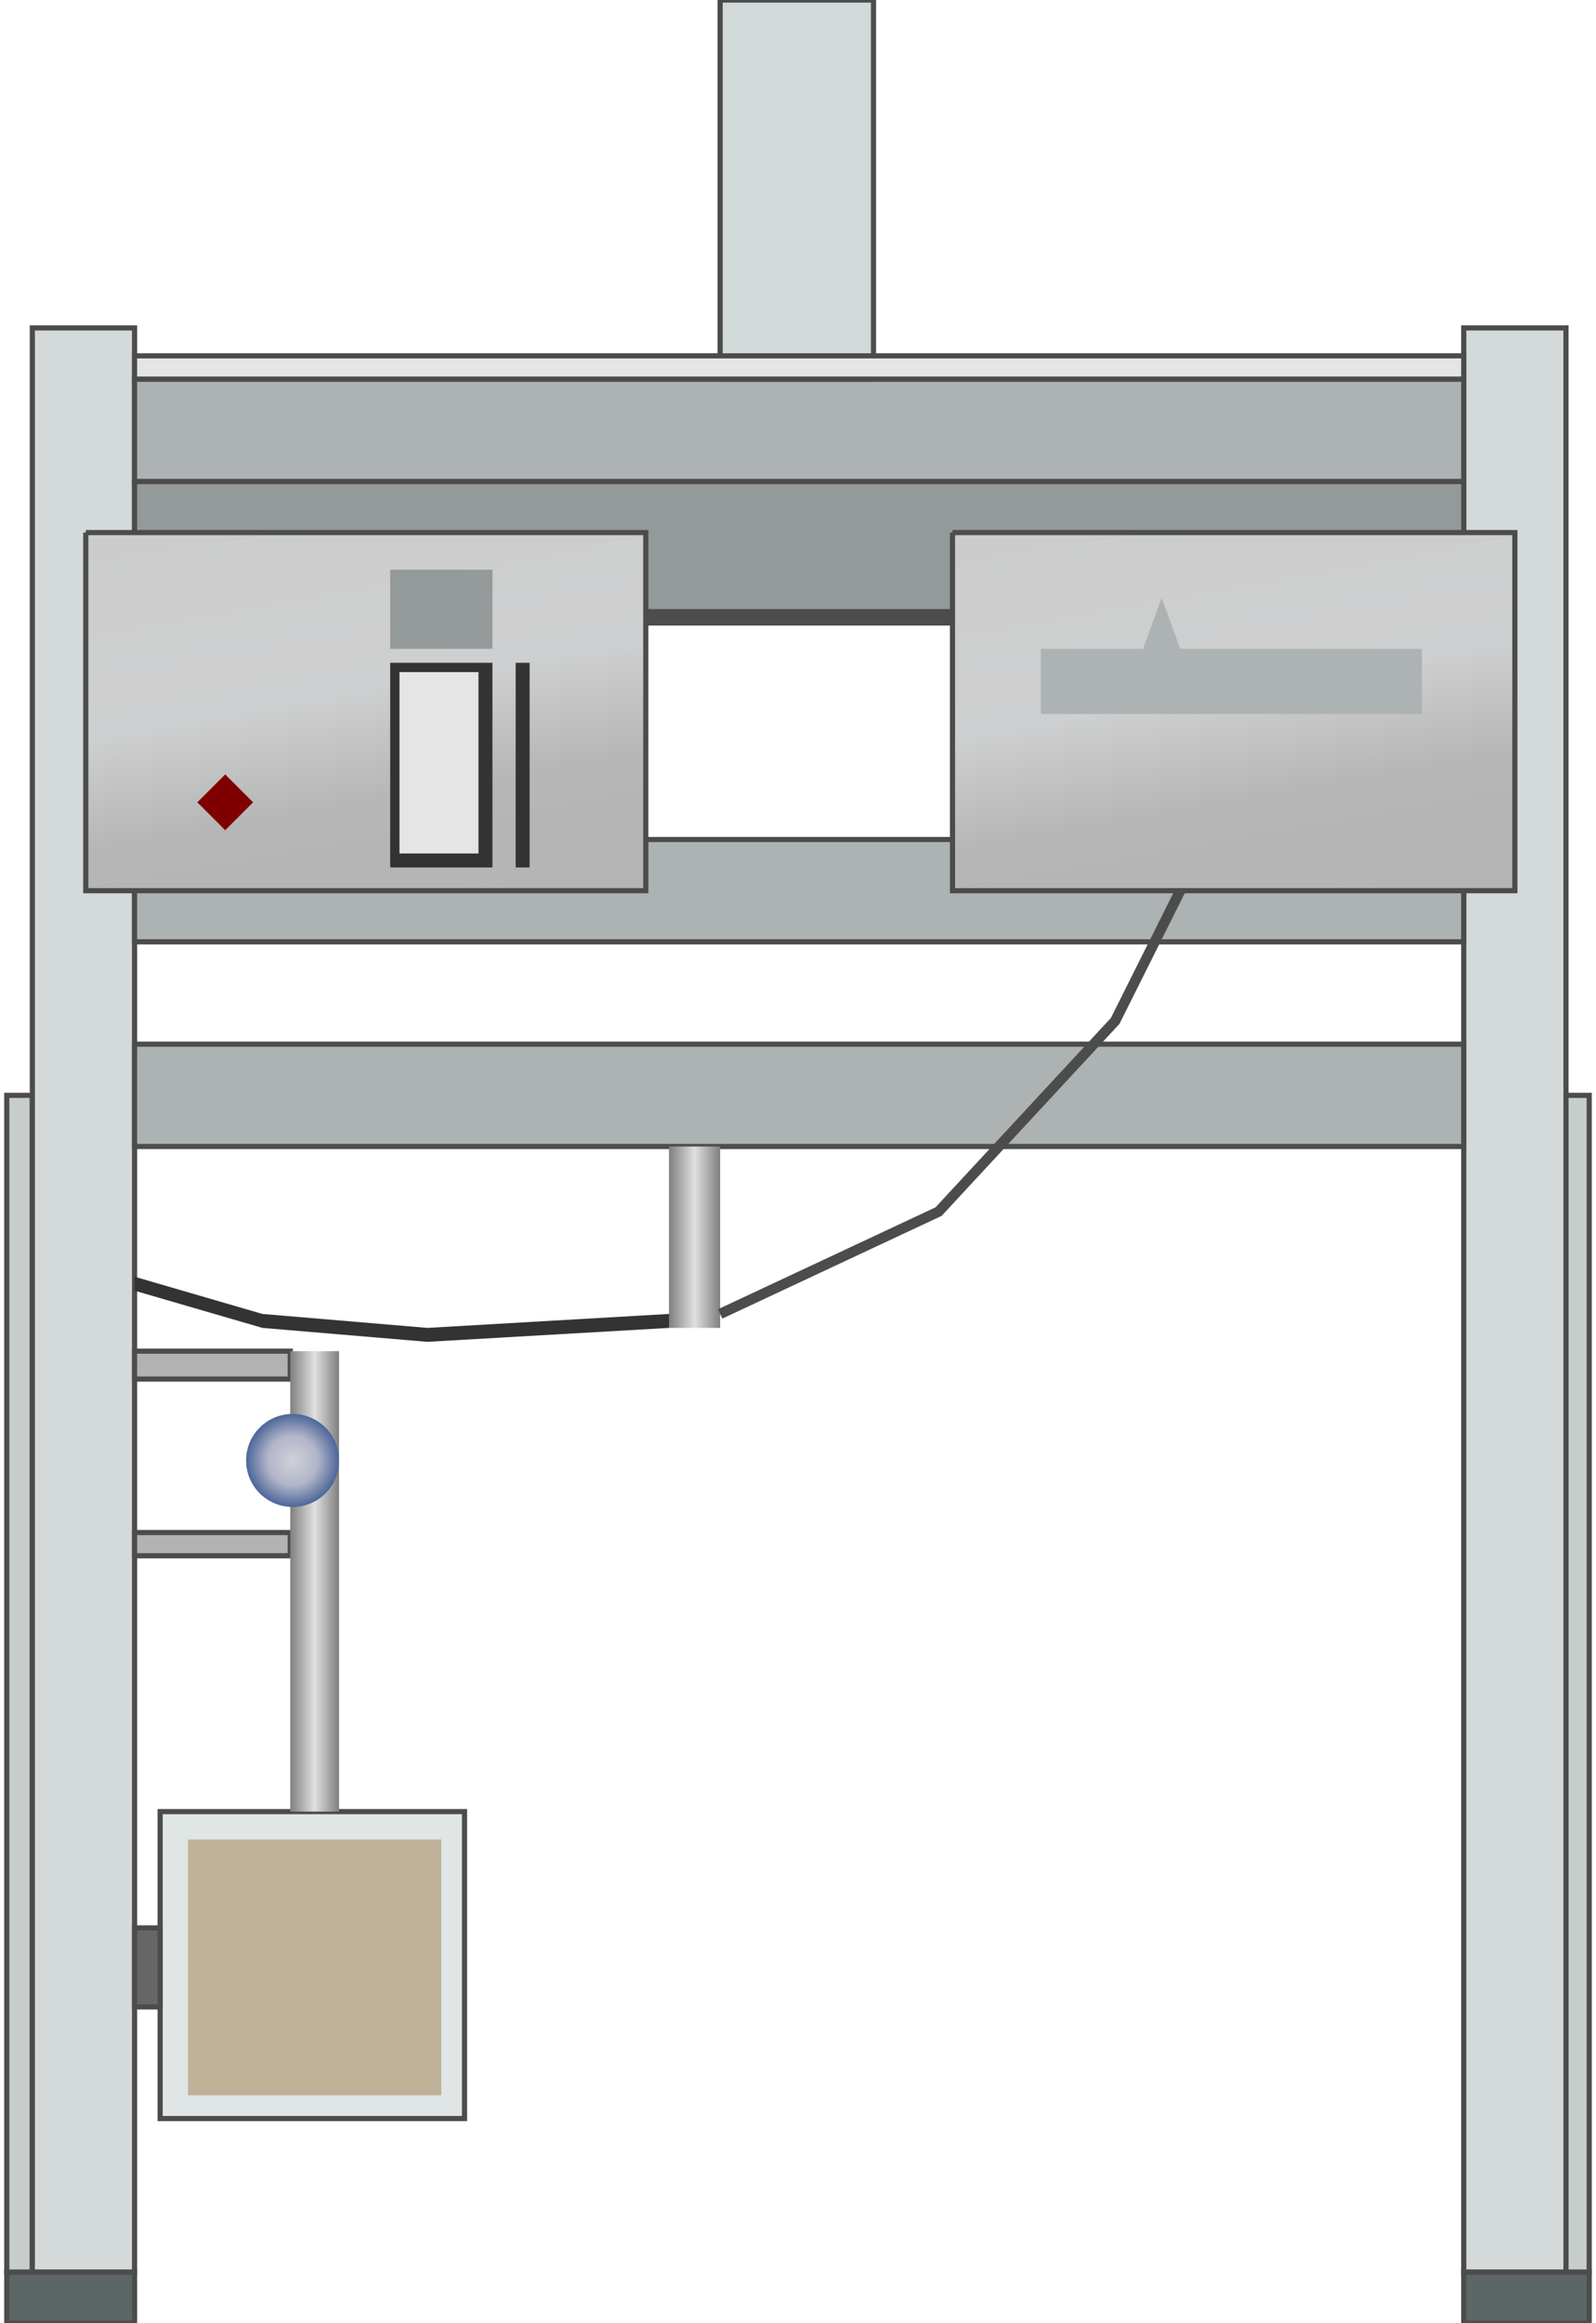 <svg version="1.1" xmlns="http://www.w3.org/2000/svg" xmlns:xlink="http://www.w3.org/1999/xlink" width="77px" height="112px" viewBox="0 0 76.688 112.5" enable-background="new 0 0 76.688 112.5" xml:space="preserve">
<g id="Group_Stand">
	<path fill="#5C6666" stroke="#4C4C4C" stroke-width="0.25" d="M70.606,112.498h6.081v-2.477h-6.081V112.498z" />
	<path fill="#5C6666" stroke="#4C4C4C" stroke-width="0.25" d="M0,112.498h6.193v-2.477H0V112.498z" />
	<path fill="#C7CCCC" stroke="#4C4C4C" stroke-width="0.25" d="M0,53.041h1.239v56.981H0V53.041z" />
	<path fill="#C7CCCC" stroke="#4C4C4C" stroke-width="0.25" d="M75.561,53.041h1.126v56.981h-1.126V53.041z" />
	<path fill="#D4D9D9" stroke="#4C4C4C" stroke-width="0.25" d="M70.606,15.879h4.955v94.142h-4.955V15.879z" />
	<path fill="#D4D9D9" stroke="#4C4C4C" stroke-width="0.25" d="M1.239,15.879h4.954v94.142H1.239V15.879z" />
</g>
<g id="Group_Thermoscope">
	<path fill="#4C4C4C" d="M6.193,30.293h64.413v-0.676H6.193V30.293z" />
	<path fill="#949999" stroke="#4C4C4C" stroke-width="0.25" d="M6.193,23.312h64.413v6.306H6.193V23.312z" />
	<path fill="#ADB2B2" stroke="#4C4C4C" stroke-width="0.25" d="M6.193,40.653h64.413v4.955H6.193V40.653z" />
	<path fill="#ADB2B2" stroke="#4C4C4C" stroke-width="0.25" d="M6.193,50.563h64.413v4.955H6.193V50.563z" />
	<path fill="#ADB2B2" stroke="#4C4C4C" stroke-width="0.25" d="M6.193,18.357h64.413v4.955H6.193V18.357z" />
	<path fill="#D1D9D9" stroke="#4C4C4C" stroke-width="0.25" d="M34.571,0.001h7.433v18.355h-7.433V0.001z" />
	<path fill="#E5E5E5" stroke="#4C4C4C" stroke-width="0.25" d="M6.193,18.357h64.413v-1.126H6.193V18.357z" />
</g>
<g id="Group_Wire">
	<linearGradient id="SVGID_1_" gradientUnits="userSpaceOnUse" x1="32.093" y1="59.91" x2="34.571" y2="59.91">
		<stop offset="0" style="stop-color:#7F7F7F" />
		<stop offset="0.5" style="stop-color:#E0E0E0" />
		<stop offset="1" style="stop-color:#7F7F7F" />
	</linearGradient>
	<path fill="url(#SVGID_1_)" d="M34.571,55.518v8.784h-2.478v-8.784H34.571" />
	<path fill="#333333" d="M32.094,63.626l-11.711,0.676l-7.995-0.676l-6.194-1.802V62.5l6.194,1.802l7.995,0.675l11.711-0.675V63.626   z" />
	<path fill="none" stroke="#4C4C4C" stroke-width="0.5" d="M34.571,63.626l10.585-4.955l8.559-9.234l3.153-6.306" />
</g>
<g id="Group_Laser_Unit">
	<path fill="#B2B2B2" stroke="#4C4C4C" stroke-width="0.25" d="M6.193,74.211h7.545v1.127H6.193V74.211z" />
	<path fill="#B2B2B2" stroke="#4C4C4C" stroke-width="0.25" d="M6.193,65.428h7.545v1.352H6.193V65.428z" />
	<path fill="#E0E5E5" stroke="#4C4C4C" stroke-width="0.25" d="M7.432,87.725h14.752v14.864H7.432V87.725z" />
	<path fill="#BFB299" d="M8.784,89.076h12.274v12.387H8.784V89.076z" />
	<linearGradient id="SVGID_2_" gradientUnits="userSpaceOnUse" x1="13.738" y1="76.576" x2="16.103" y2="76.576">
		<stop offset="0" style="stop-color:#7F7F7F" />
		<stop offset="0.5" style="stop-color:#E0E0E0" />
		<stop offset="1" style="stop-color:#7F7F7F" />
	</linearGradient>
	<path fill="url(#SVGID_2_)" d="M16.103,65.428v22.297h-2.365V65.428H16.103" />
	<radialGradient id="SVGID_3_" cx="13.851" cy="70.721" r="2.252" gradientUnits="userSpaceOnUse">
		<stop offset="0" style="stop-color:#D0D1D8" />
		<stop offset="0.53" style="stop-color:#B3B6C9" />
		<stop offset="1" style="stop-color:#4C6699" />
	</radialGradient>
	<circle fill="url(#SVGID_3_)" cx="13.851" cy="70.721" r="2.252" />
	<path fill="#666666" stroke="#4C4C4C" stroke-width="0.25" d="M6.193,93.355h1.239v3.828H6.193V93.355z" />
</g>
<g id="Group_Box2">
	<linearGradient id="SVGID_4_" gradientUnits="userSpaceOnUse" x1="61.351" y1="45.2" x2="57.564" y2="23.721">
		<stop offset="0" style="stop-color:#B4B4B4" />
		<stop offset="0.3" style="stop-color:#B6B6B6" />
		<stop offset="0.55" style="stop-color:#CECFD0" />
		<stop offset="1" style="stop-color:#CCCCCC" />
	</linearGradient>
	<path fill="url(#SVGID_4_)" d="M45.832,25.789h27.252v17.342H45.832V25.789z" />
	<path fill="none" stroke="#4C4C4C" stroke-width="0.25" d="M45.832,25.789h27.252v17.342H45.832V25.789" />
	<path fill="#ADB2B2" d="M50.111,34.573h18.468v-3.153H56.868l-0.901-2.477l-0.9,2.477h-4.955V34.573z" />
</g>
<g id="Group_Reader">
	<linearGradient id="SVGID_5_" gradientUnits="userSpaceOnUse" x1="19.29" y1="45.19" x2="15.506" y2="23.73">
		<stop offset="0" style="stop-color:#B4B4B4" />
		<stop offset="0.3" style="stop-color:#B6B6B6" />
		<stop offset="0.55" style="stop-color:#CECFD0" />
		<stop offset="1" style="stop-color:#CCCCCC" />
	</linearGradient>
	<path fill="url(#SVGID_5_)" d="M3.829,25.789h27.139v17.342H3.829V25.789z" />
	<path fill="none" stroke="#4C4C4C" stroke-width="0.25" d="M3.829,25.789h27.139v17.342H3.829V25.789" />
	<path fill="#333333" d="M18.581,32.095h4.955v9.91h-4.955V32.095z" />
	<path fill="#E5E5E5" d="M19.031,32.546h3.829v8.783h-3.829V32.546z" />
	<path fill="#949999" d="M18.581,31.419h4.955v-3.829h-4.955V31.419z" />
	<path fill="#7F0000" d="M10.586,40.203l1.351-1.352L10.586,37.5l-1.352,1.351L10.586,40.203z" />
	<path fill="#333333" d="M25.338,32.095h-0.676v9.91h0.676V32.095z" />
</g>
</svg>